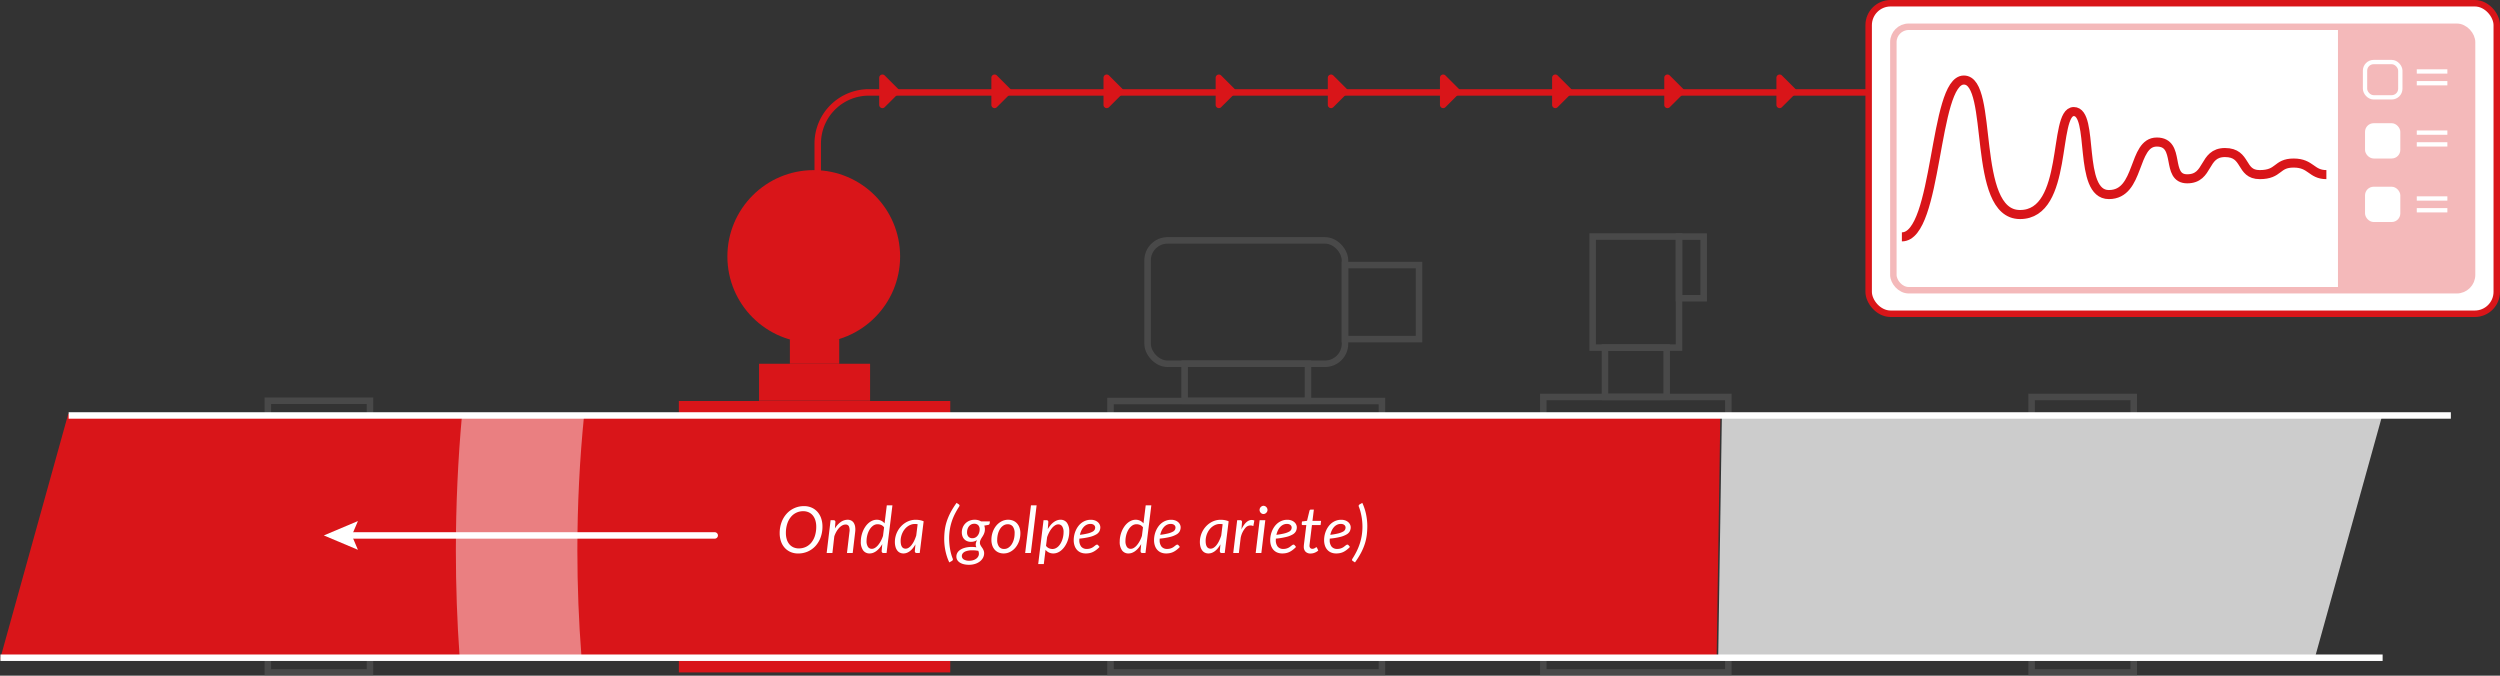 <svg xmlns="http://www.w3.org/2000/svg" viewBox="0 0 1159.153 313.274"><rect x="0" y="0" width="1159.153" height="313.274" fill="#333333" stroke="none"/><defs><style>.a,.d,.h,.i,.k,.m,.n{fill:none;}.a,.f,.h,.n{stroke:#d91519;}.a,.d,.f,.h,.i,.k,.n{stroke-miterlimit:10;}.a,.d,.f,.h,.k,.m{stroke-width:3px;}.b{fill:#d91519;}.c{opacity:0.5;}.d{stroke:#606060;}.e{fill:#ccc;}.f,.j,.l{fill:#fff;}.g{opacity:0.3;}.h{stroke-linecap:square;}.i,.k,.m{stroke:#fff;}.i{stroke-width:2px;}.l{opacity:0.45;}.m{stroke-linecap:round;stroke-linejoin:round;}.n{stroke-width:4.2px;}</style></defs><title>0_3</title><path class="a" d="M867.654,42.846H402.842a23.689,23.689,0,0,0-23.689,23.689V79.846"/><rect class="b" x="314.756" y="185.929" width="125.845" height="125.845" transform="translate(755.358 497.703) rotate(-180)"/><rect class="b" x="351.938" y="168.663" width="51.482" height="17.161"/><rect class="b" x="366.238" y="157.223" width="22.881" height="11.441"/><circle class="b" cx="377.304" cy="118.918" r="40.042"/><g class="c"><rect class="d" x="941.968" y="184.045" width="47.356" height="127.729" transform="translate(1931.293 495.819) rotate(-180)"/><rect class="d" x="124.175" y="185.824" width="47.364" height="125.95" transform="translate(295.715 497.598) rotate(-180)"/><rect class="d" x="514.886" y="185.929" width="125.845" height="125.845" transform="translate(1155.618 497.703) rotate(-180)"/><rect class="d" x="549.253" y="168.663" width="57.203" height="17.161"/><rect class="d" x="532.092" y="111.461" width="91.524" height="57.203" rx="9.256"/><rect class="d" x="623.616" y="122.901" width="34.322" height="34.322"/><rect class="d" x="738.45" y="109.682" width="40.042" height="51.482"/><rect class="d" x="744.17" y="161.164" width="28.601" height="22.881"/><rect class="d" x="769.911" y="118.263" width="28.601" height="11.441" transform="translate(908.194 -660.229) rotate(90)"/><rect class="d" x="715.569" y="184.045" width="85.804" height="127.729" transform="translate(1516.941 495.819) rotate(-180)"/></g><polygon class="e" points="798.382 191.963 1104.73 191.963 1073.099 305.751 796.654 305.751 798.382 191.963"/><rect class="f" x="866.424" y="1.5" width="291.229" height="143.978" rx="10.167"/><g class="g"><rect class="h" x="877.877" y="12.408" width="268.323" height="122.163" rx="7.125"/><path class="b" d="M1084.028,11.862h55.047a7.125,7.125,0,0,1,7.125,7.125V126.901a7.125,7.125,0,0,1-7.125,7.125h-55.047a0,0,0,0,1,0,0V11.862A0,0,0,0,1,1084.028,11.862Z"/><rect class="i" x="1096.572" y="28.769" width="16.361" height="16.361" rx="4"/><rect class="j" x="1096.572" y="57.128" width="16.361" height="16.361" rx="4"/><rect class="j" x="1096.572" y="86.578" width="16.361" height="16.361" rx="4"/><line class="i" x1="1120.568" y1="33.132" x2="1134.748" y2="33.132"/><line class="i" x1="1120.568" y1="38.585" x2="1134.748" y2="38.585"/><line class="i" x1="1120.568" y1="61.491" x2="1134.748" y2="61.491"/><line class="i" x1="1120.568" y1="66.945" x2="1134.748" y2="66.945"/><line class="i" x1="1120.568" y1="92.032" x2="1134.748" y2="92.032"/><line class="i" x1="1120.568" y1="97.486" x2="1134.748" y2="97.486"/></g><polygon class="b" points="795.925 305.751 0 305.751 31.632 191.963 797.654 191.963 795.925 305.751"/><line class="k" x1="1104.73" y1="304.963" x2="0.195" y2="304.963"/><line class="k" x1="31.826" y1="192.635" x2="1136.362" y2="192.635"/><path class="j" d="M381.34,244.135a14.433,14.433,0,0,1-.848,5.039,11.951,11.951,0,0,1-2.354,3.953,10.66,10.66,0,0,1-3.57,2.58,10.871,10.871,0,0,1-4.492.922,8.65,8.65,0,0,1-3.562-.705,7.845,7.845,0,0,1-2.7-1.957,8.607,8.607,0,0,1-1.71-2.978,11.555,11.555,0,0,1-.593-3.78,14.385,14.385,0,0,1,.856-5.047,12.038,12.038,0,0,1,2.37-3.968,10.719,10.719,0,0,1,8.055-3.525,8.59,8.59,0,0,1,3.562.713,7.818,7.818,0,0,1,2.692,1.973,8.738,8.738,0,0,1,1.702,2.992A11.628,11.628,0,0,1,381.34,244.135Zm-2.88.06a9.791,9.791,0,0,0-.42-2.963,6.616,6.616,0,0,0-1.192-2.257,5.274,5.274,0,0,0-1.89-1.44,5.99,5.99,0,0,0-2.513-.51,7.263,7.263,0,0,0-5.798,2.745,9.607,9.607,0,0,0-1.665,3.188,13.763,13.763,0,0,0-.593,4.178,9.865,9.865,0,0,0,.413,2.954,6.413,6.413,0,0,0,1.192,2.25,5.265,5.265,0,0,0,1.89,1.433,5.995,5.995,0,0,0,2.505.503,7.532,7.532,0,0,0,3.271-.705,7.257,7.257,0,0,0,2.55-2.018,9.579,9.579,0,0,0,1.657-3.18A13.764,13.764,0,0,0,378.46,244.194Z"/><path class="j" d="M387.115,245.049a9.46,9.46,0,0,1,2.745-3.037,5.585,5.585,0,0,1,3.15-1.027,3.567,3.567,0,0,1,1.688.383,3.063,3.063,0,0,1,1.185,1.117,4.759,4.759,0,0,1,.622,1.808,8.987,8.987,0,0,1,0,2.438l-1.14,9.675H392.71l1.141-9.675a4.913,4.913,0,0,0-.226-2.663,1.633,1.633,0,0,0-1.605-.862,3.121,3.121,0,0,0-1.463.391,5.628,5.628,0,0,0-1.433,1.109,9.217,9.217,0,0,0-1.282,1.732,12.11,12.11,0,0,0-1.013,2.258l-.87,7.71h-2.67l1.83-15.21h1.32a.795.795,0,0,1,.899.9Z"/><path class="j" d="M413.785,234.31,411.07,256.404H409.675a.791.791,0,0,1-.705-.27,1.165,1.165,0,0,1-.18-.66l.284-3.195a12.058,12.058,0,0,1-1.244,1.785,9.273,9.273,0,0,1-1.418,1.365,6.154,6.154,0,0,1-1.545.877,4.518,4.518,0,0,1-1.628.308,3.59,3.59,0,0,1-3.029-1.417,6.702,6.702,0,0,1-1.08-4.118,12.102,12.102,0,0,1,.255-2.46,12.731,12.731,0,0,1,.728-2.354,11.476,11.476,0,0,1,1.14-2.093,8.623,8.623,0,0,1,1.493-1.673,6.835,6.835,0,0,1,1.777-1.109,5.053,5.053,0,0,1,2.002-.405,4.676,4.676,0,0,1,2.048.442A4.425,4.425,0,0,1,410.14,242.68l1.035-8.37Zm-3.87,10.215a3.093,3.093,0,0,0-1.373-1.133,4.332,4.332,0,0,0-1.627-.322,3.474,3.474,0,0,0-2.13.705,6.198,6.198,0,0,0-1.613,1.822,9.569,9.569,0,0,0-1.027,2.498,10.711,10.711,0,0,0-.359,2.715,4.84,4.84,0,0,0,.637,2.723,2.073,2.073,0,0,0,1.823.938,2.772,2.772,0,0,0,1.454-.45,6.002,6.002,0,0,0,1.418-1.253,10.976,10.976,0,0,0,1.275-1.897A15.056,15.056,0,0,0,409.42,248.47Z"/><path class="j" d="M424.45,252.4a13.102,13.102,0,0,1-1.163,1.74,8.125,8.125,0,0,1-1.319,1.327,5.755,5.755,0,0,1-1.471.848,4.372,4.372,0,0,1-1.598.3,3.729,3.729,0,0,1-1.635-.352,3.396,3.396,0,0,1-1.252-1.035,5.022,5.022,0,0,1-.803-1.68,8.329,8.329,0,0,1-.285-2.287,10.272,10.272,0,0,1,.338-2.633,10.713,10.713,0,0,1,2.452-4.516,10.026,10.026,0,0,1,1.942-1.649,9.225,9.225,0,0,1,2.303-1.08,8.637,8.637,0,0,1,2.58-.383,11.212,11.212,0,0,1,1.897.158,7.902,7.902,0,0,1,1.822.547l-1.815,14.7h-1.38a.812.812,0,0,1-.712-.27,1.131,1.131,0,0,1-.188-.66Zm1.02-9.33a4.273,4.273,0,0,0-.652-.098q-.322-.022-.638-.022a5.252,5.252,0,0,0-1.74.293,6.166,6.166,0,0,0-1.574.817,6.988,6.988,0,0,0-1.335,1.252,8.151,8.151,0,0,0-1.028,1.598,9.145,9.145,0,0,0-.667,1.853,8.465,8.465,0,0,0-.24,2.018q0,3.615,2.311,3.615a2.612,2.612,0,0,0,1.439-.458,5.61,5.61,0,0,0,1.343-1.274,10.762,10.762,0,0,0,1.178-1.936,18.251,18.251,0,0,0,.96-2.452Z"/><path class="j" d="M440.079,249.789q0,1.11.105,2.303.104,1.192.308,2.393.202,1.2.517,2.354a19.379,19.379,0,0,0,.72,2.16.817.817,0,0,1,.022.69,1.133,1.133,0,0,1-.383.39l-1.215.69a20.175,20.175,0,0,1-1.072-2.663,26.508,26.508,0,0,1-1.147-5.482q-.135-1.349-.135-2.595a34.062,34.062,0,0,1,.239-4.088,22.259,22.259,0,0,1,.878-4.012,26.457,26.457,0,0,1,1.747-4.178,36.564,36.564,0,0,1,2.865-4.583l1.065.705a.873.873,0,0,1,.285.391q.089.24-.195.675a35.488,35.488,0,0,0-1.965,3.412,24.996,24.996,0,0,0-1.44,3.503,24.429,24.429,0,0,0-.893,3.757A26.935,26.935,0,0,0,440.079,249.789Z"/><path class="j" d="M458.98,241.765l-.105.885a.834.834,0,0,1-.6.72l-1.905.33a4.982,4.982,0,0,1,.285,1.725,4.874,4.874,0,0,1-.173,1.351,6.407,6.407,0,0,1-.427,1.11,9.132,9.132,0,0,1-.556.96q-.3.45-.555.892a5.936,5.936,0,0,0-.428.915,2.974,2.974,0,0,0-.172,1.028,2.126,2.126,0,0,0,.142.772,4.497,4.497,0,0,0,.36.72q.217.353.48.713a6.436,6.436,0,0,1,.48.765,4.82,4.82,0,0,1,.36.877,3.617,3.617,0,0,1,.143,1.043,4.467,4.467,0,0,1-.511,2.018,5.291,5.291,0,0,1-1.409,1.688,6.997,6.997,0,0,1-2.221,1.162,9.414,9.414,0,0,1-2.939.428,9.759,9.759,0,0,1-2.378-.27,6.021,6.021,0,0,1-1.83-.766,3.649,3.649,0,0,1-1.17-1.192A2.97,2.97,0,0,1,443.44,258.1a3.449,3.449,0,0,1,.405-1.695,4.069,4.069,0,0,1,1.095-1.268,6.176,6.176,0,0,1,1.605-.877,9.981,9.981,0,0,1,1.942-.511,12.8,12.8,0,0,1,2.108-.157,15.499,15.499,0,0,1,2.114.157,3.454,3.454,0,0,1-.217-.592,2.543,2.543,0,0,1-.083-.668,3.476,3.476,0,0,1,.142-.96,6.152,6.152,0,0,1,.473-1.125,4.692,4.692,0,0,1-1.275.607,5.423,5.423,0,0,1-1.605.218,4.577,4.577,0,0,1-1.628-.285,3.787,3.787,0,0,1-1.327-.84,3.927,3.927,0,0,1-.9-1.388,5.255,5.255,0,0,1-.33-1.942,5.927,5.927,0,0,1,.397-2.123,5.59,5.59,0,0,1,3.053-3.172,6.39,6.39,0,0,1,2.595-.495,6.005,6.005,0,0,1,1.545.195,4.364,4.364,0,0,1,1.32.585Zm-5.101,15.015a3.437,3.437,0,0,0-.074-.742,4.199,4.199,0,0,0-.195-.638,16.285,16.285,0,0,0-3.42-.233,7.984,7.984,0,0,0-2.378.442,3.171,3.171,0,0,0-1.388.93,1.947,1.947,0,0,0-.449,1.23,1.831,1.831,0,0,0,.907,1.649,4.846,4.846,0,0,0,2.572.57,5.895,5.895,0,0,0,1.808-.263,4.68,4.68,0,0,0,1.395-.697,3.221,3.221,0,0,0,.899-1.02A2.517,2.517,0,0,0,453.879,256.779Zm-3.015-7.231a2.863,2.863,0,0,0,1.433-.352,3.34,3.34,0,0,0,1.05-.931,4.319,4.319,0,0,0,.652-1.297,4.847,4.847,0,0,0,.226-1.455,2.724,2.724,0,0,0-.668-1.995,2.467,2.467,0,0,0-1.837-.675,2.975,2.975,0,0,0-1.426.329,3.238,3.238,0,0,0-1.042.886,3.968,3.968,0,0,0-.645,1.26,4.972,4.972,0,0,0-.217,1.47,2.922,2.922,0,0,0,.652,2.056A2.359,2.359,0,0,0,450.864,249.549Z"/><path class="j" d="M465.339,256.614a5.917,5.917,0,0,1-2.28-.428,5.015,5.015,0,0,1-1.785-1.237,5.723,5.723,0,0,1-1.17-1.98,7.896,7.896,0,0,1-.42-2.671,10.743,10.743,0,0,1,.601-3.614,9.628,9.628,0,0,1,1.649-2.963,7.899,7.899,0,0,1,2.468-2.002,6.531,6.531,0,0,1,3.053-.735,5.907,5.907,0,0,1,2.279.428,5.004,5.004,0,0,1,1.785,1.237,5.707,5.707,0,0,1,1.17,1.98,7.823,7.823,0,0,1,.42,2.655,10.728,10.728,0,0,1-.6,3.601,9.82,9.82,0,0,1-1.643,2.97,7.852,7.852,0,0,1-2.468,2.018A6.523,6.523,0,0,1,465.339,256.614Zm.255-2.085a3.487,3.487,0,0,0,1.987-.6,5.388,5.388,0,0,0,1.53-1.598,8.098,8.098,0,0,0,.982-2.303,10.62,10.62,0,0,0,.345-2.731,5.045,5.045,0,0,0-.832-3.157,2.865,2.865,0,0,0-2.393-1.058,3.547,3.547,0,0,0-2.003.593,5.252,5.252,0,0,0-1.522,1.583,8.076,8.076,0,0,0-.975,2.295,10.611,10.611,0,0,0-.345,2.73,5.147,5.147,0,0,0,.824,3.173A2.846,2.846,0,0,0,465.594,254.529Z"/><path class="j" d="M475.329,256.404l2.685-22.095h2.625l-2.685,22.095Z"/><path class="j" d="M485.814,245.334a12.314,12.314,0,0,1,1.245-1.792,8.942,8.942,0,0,1,1.425-1.373,6.284,6.284,0,0,1,1.553-.877,4.548,4.548,0,0,1,1.642-.308,3.576,3.576,0,0,1,3.022,1.41,6.731,6.731,0,0,1,1.073,4.125,12.088,12.088,0,0,1-.255,2.46,12.657,12.657,0,0,1-.728,2.348,11.668,11.668,0,0,1-1.141,2.085,8.953,8.953,0,0,1-1.484,1.68,6.603,6.603,0,0,1-1.778,1.117,5.108,5.108,0,0,1-2.01.405,4.625,4.625,0,0,1-2.04-.442,4.451,4.451,0,0,1-1.56-1.253l-.81,6.63h-2.595l2.476-20.355h1.319a.796.796,0,0,1,.9.9Zm-.811,7.74a3.234,3.234,0,0,0,1.365,1.133,4.119,4.119,0,0,0,1.62.337,3.354,3.354,0,0,0,1.47-.33,4.62,4.62,0,0,0,1.26-.892,6.526,6.526,0,0,0,1.02-1.32,9.248,9.248,0,0,0,.758-1.62,11.182,11.182,0,0,0,.472-1.785,10.309,10.309,0,0,0,.165-1.822,4.756,4.756,0,0,0-.644-2.715,2.084,2.084,0,0,0-1.815-.931,2.811,2.811,0,0,0-1.455.443,5.926,5.926,0,0,0-1.417,1.237,10.782,10.782,0,0,0-1.275,1.89,15.061,15.061,0,0,0-1.027,2.4Z"/><path class="j" d="M509.814,253.6a13.377,13.377,0,0,1-1.5,1.357,9.128,9.128,0,0,1-1.492.938,6.547,6.547,0,0,1-1.59.547,8.827,8.827,0,0,1-1.793.173,6.005,6.005,0,0,1-2.34-.435,4.837,4.837,0,0,1-1.755-1.238,5.541,5.541,0,0,1-1.11-1.942,7.847,7.847,0,0,1-.39-2.55,11.162,11.162,0,0,1,.247-2.332,10.886,10.886,0,0,1,.721-2.213,9.998,9.998,0,0,1,1.154-1.95,7.81,7.81,0,0,1,1.56-1.553,7.335,7.335,0,0,1,1.935-1.027,6.753,6.753,0,0,1,2.272-.375,5.45,5.45,0,0,1,1.995.33,4.254,4.254,0,0,1,1.38.84,3.371,3.371,0,0,1,.803,1.125,2.99,2.99,0,0,1,.263,1.17,4.108,4.108,0,0,1-.405,1.823,3.784,3.784,0,0,1-1.485,1.5,11.11,11.11,0,0,1-2.97,1.162,32.753,32.753,0,0,1-4.859.795c0,.11-.003.218-.008.322s-.008.213-.008.323a4.694,4.694,0,0,0,.878,3.067,3.241,3.241,0,0,0,2.647,1.058,4.964,4.964,0,0,0,1.282-.15,5.476,5.476,0,0,0,1.005-.367,4.572,4.572,0,0,0,.78-.48q.337-.262.615-.479a5.979,5.979,0,0,1,.517-.368.898.898,0,0,1,.48-.149.667.667,0,0,1,.51.255Zm-4.229-10.681a3.904,3.904,0,0,0-1.74.391,4.627,4.627,0,0,0-1.41,1.072,6.558,6.558,0,0,0-1.05,1.605,9.537,9.537,0,0,0-.675,1.988,29.239,29.239,0,0,0,3.705-.652,9.207,9.207,0,0,0,2.145-.796,2.318,2.318,0,0,0,.99-.922,2.355,2.355,0,0,0,.24-1.035,1.5,1.5,0,0,0-.503-1.095,2.066,2.066,0,0,0-.683-.398A2.903,2.903,0,0,0,505.584,242.919Z"/><path class="j" d="M533.828,234.31l-2.716,22.095H529.718a.791.791,0,0,1-.705-.27,1.165,1.165,0,0,1-.18-.66l.284-3.195a12.059,12.059,0,0,1-1.244,1.785,9.273,9.273,0,0,1-1.418,1.365,6.154,6.154,0,0,1-1.545.877,4.517,4.517,0,0,1-1.628.308,3.59,3.59,0,0,1-3.029-1.417,6.702,6.702,0,0,1-1.08-4.118,12.102,12.102,0,0,1,.255-2.46,12.716,12.716,0,0,1,.728-2.354,11.476,11.476,0,0,1,1.14-2.093,8.623,8.623,0,0,1,1.493-1.673,6.835,6.835,0,0,1,1.777-1.109,5.053,5.053,0,0,1,2.002-.405,4.676,4.676,0,0,1,2.048.442,4.425,4.425,0,0,1,1.567,1.253l1.035-8.37Zm-3.87,10.215a3.093,3.093,0,0,0-1.373-1.133,4.331,4.331,0,0,0-1.627-.322,3.474,3.474,0,0,0-2.13.705,6.197,6.197,0,0,0-1.613,1.822,9.572,9.572,0,0,0-1.027,2.498,10.707,10.707,0,0,0-.359,2.715,4.84,4.84,0,0,0,.637,2.723,2.074,2.074,0,0,0,1.823.938,2.772,2.772,0,0,0,1.454-.45,6,6,0,0,0,1.418-1.253,10.971,10.971,0,0,0,1.275-1.897,15.057,15.057,0,0,0,1.027-2.399Z"/><path class="j" d="M547.058,253.6a13.377,13.377,0,0,1-1.5,1.357,9.124,9.124,0,0,1-1.492.938,6.546,6.546,0,0,1-1.59.547,8.829,8.829,0,0,1-1.793.173,6.005,6.005,0,0,1-2.34-.435,4.836,4.836,0,0,1-1.755-1.238,5.541,5.541,0,0,1-1.11-1.942,7.85,7.85,0,0,1-.39-2.55,11.162,11.162,0,0,1,.247-2.332,10.893,10.893,0,0,1,.721-2.213,10.003,10.003,0,0,1,1.154-1.95,7.808,7.808,0,0,1,1.561-1.553,7.335,7.335,0,0,1,1.935-1.027,6.752,6.752,0,0,1,2.272-.375,5.45,5.45,0,0,1,1.995.33,4.254,4.254,0,0,1,1.38.84,3.37,3.37,0,0,1,.803,1.125,2.99,2.99,0,0,1,.263,1.17,4.108,4.108,0,0,1-.405,1.823,3.785,3.785,0,0,1-1.485,1.5,11.108,11.108,0,0,1-2.97,1.162,32.753,32.753,0,0,1-4.859.795c0,.11-.003.218-.008.322s-.008.213-.008.323a4.694,4.694,0,0,0,.878,3.067,3.241,3.241,0,0,0,2.647,1.058,4.963,4.963,0,0,0,1.282-.15,5.473,5.473,0,0,0,1.005-.367,4.573,4.573,0,0,0,.78-.48q.337-.262.615-.479a5.979,5.979,0,0,1,.518-.368.898.898,0,0,1,.479-.149.667.667,0,0,1,.51.255Zm-4.23-10.681a3.903,3.903,0,0,0-1.74.391,4.628,4.628,0,0,0-1.41,1.072,6.564,6.564,0,0,0-1.05,1.605,9.549,9.549,0,0,0-.675,1.988,29.241,29.241,0,0,0,3.705-.652,9.206,9.206,0,0,0,2.144-.796,2.319,2.319,0,0,0,.99-.922,2.356,2.356,0,0,0,.24-1.035,1.5,1.5,0,0,0-.503-1.095,2.067,2.067,0,0,0-.683-.398A2.903,2.903,0,0,0,542.828,242.919Z"/><path class="j" d="M565.867,252.4a13.102,13.102,0,0,1-1.163,1.74,8.125,8.125,0,0,1-1.319,1.327,5.751,5.751,0,0,1-1.471.848,4.371,4.371,0,0,1-1.598.3,3.729,3.729,0,0,1-1.635-.352,3.396,3.396,0,0,1-1.252-1.035,5.022,5.022,0,0,1-.803-1.68,8.329,8.329,0,0,1-.285-2.287,10.272,10.272,0,0,1,.338-2.633,10.713,10.713,0,0,1,2.452-4.516,10.026,10.026,0,0,1,1.942-1.649,9.223,9.223,0,0,1,2.303-1.08,8.637,8.637,0,0,1,2.58-.383,11.212,11.212,0,0,1,1.897.158,7.902,7.902,0,0,1,1.822.547l-1.815,14.7h-1.38a.812.812,0,0,1-.712-.27,1.131,1.131,0,0,1-.188-.66Zm1.02-9.33a4.273,4.273,0,0,0-.652-.098q-.322-.022-.638-.022a5.252,5.252,0,0,0-1.74.293,6.166,6.166,0,0,0-1.574.817,6.992,6.992,0,0,0-1.335,1.252,8.155,8.155,0,0,0-1.028,1.598,9.139,9.139,0,0,0-.667,1.853,8.465,8.465,0,0,0-.24,2.018q0,3.615,2.311,3.615a2.612,2.612,0,0,0,1.44-.458,5.61,5.61,0,0,0,1.343-1.274,10.762,10.762,0,0,0,1.178-1.936,18.251,18.251,0,0,0,.96-2.452Z"/><path class="j" d="M575.616,245.44a12.898,12.898,0,0,1,1.297-2.213,6.477,6.477,0,0,1,1.463-1.47,3.625,3.625,0,0,1,1.575-.645,3.066,3.066,0,0,1,1.649.248l-.48,2.564a3.071,3.071,0,0,0-3.442.57,10.021,10.021,0,0,0-2.423,4.875l-.84,7.035h-2.61l1.83-15.21h1.32a.802.802,0,0,1,.915.9Z"/><path class="j" d="M586.671,241.209l-1.83,15.195h-2.625l1.83-15.195Zm1.02-4.769a1.708,1.708,0,0,1-.157.728,2.108,2.108,0,0,1-.42.6,1.984,1.984,0,0,1-.601.413,1.701,1.701,0,0,1-.697.149,1.619,1.619,0,0,1-.675-.149,1.837,1.837,0,0,1-.577-.413,2.115,2.115,0,0,1-.398-.6,1.764,1.764,0,0,1-.15-.728,1.817,1.817,0,0,1,.15-.735,2.015,2.015,0,0,1,.404-.608,2.04,2.04,0,0,1,.585-.42,1.562,1.562,0,0,1,.676-.157,1.71,1.71,0,0,1,.697.149,1.917,1.917,0,0,1,.593.413,2.112,2.112,0,0,1,.412.615A1.805,1.805,0,0,1,587.691,236.44Z"/><path class="j" d="M600.921,253.6a13.377,13.377,0,0,1-1.5,1.357,9.128,9.128,0,0,1-1.492.938,6.547,6.547,0,0,1-1.59.547,8.827,8.827,0,0,1-1.793.173,6.006,6.006,0,0,1-2.34-.435,4.836,4.836,0,0,1-1.755-1.238,5.541,5.541,0,0,1-1.11-1.942,7.847,7.847,0,0,1-.39-2.55,11.162,11.162,0,0,1,.247-2.332,10.893,10.893,0,0,1,.721-2.213,9.998,9.998,0,0,1,1.154-1.95,7.808,7.808,0,0,1,1.561-1.553,7.334,7.334,0,0,1,1.935-1.027,6.753,6.753,0,0,1,2.272-.375,5.45,5.45,0,0,1,1.995.33,4.254,4.254,0,0,1,1.38.84,3.37,3.37,0,0,1,.803,1.125,2.99,2.99,0,0,1,.263,1.17,4.108,4.108,0,0,1-.405,1.823,3.785,3.785,0,0,1-1.485,1.5,11.11,11.11,0,0,1-2.97,1.162,32.753,32.753,0,0,1-4.859.795c0,.11-.003.218-.008.322s-.008.213-.008.323a4.694,4.694,0,0,0,.878,3.067,3.241,3.241,0,0,0,2.647,1.058,4.963,4.963,0,0,0,1.282-.15,5.473,5.473,0,0,0,1.005-.367,4.573,4.573,0,0,0,.78-.48q.337-.262.615-.479a5.979,5.979,0,0,1,.518-.368.897.897,0,0,1,.48-.149.667.667,0,0,1,.51.255Zm-4.23-10.681a3.903,3.903,0,0,0-1.74.391,4.628,4.628,0,0,0-1.41,1.072,6.558,6.558,0,0,0-1.05,1.605,9.549,9.549,0,0,0-.675,1.988,29.241,29.241,0,0,0,3.705-.652,9.206,9.206,0,0,0,2.144-.796,2.318,2.318,0,0,0,.99-.922,2.355,2.355,0,0,0,.24-1.035,1.501,1.501,0,0,0-.503-1.095,2.066,2.066,0,0,0-.683-.398A2.903,2.903,0,0,0,596.692,242.919Z"/><path class="j" d="M604.521,253.539v-.232c0-.095.008-.232.022-.412s.04-.415.075-.705.082-.67.143-1.141l.93-7.604h-1.695a.431.431,0,0,1-.337-.143.559.559,0,0,1-.098-.442l.12-1.065,2.34-.315,1.14-4.695a.858.858,0,0,1,.233-.367.574.574,0,0,1,.398-.142h1.395l-.644,5.235h3.989l-.225,1.935H608.301l-.915,7.47c-.051.41-.09.74-.12.99s-.053.45-.067.6-.025.256-.03.315-.008.104-.008.135a1.564,1.564,0,0,0,.36,1.133,1.282,1.282,0,0,0,.96.367,1.935,1.935,0,0,0,.697-.112,3.327,3.327,0,0,0,.518-.247,4.457,4.457,0,0,0,.375-.248.457.457,0,0,1,.255-.112.302.302,0,0,1,.203.06.577.577,0,0,1,.127.195l.57,1.275a5.618,5.618,0,0,1-1.673,1.012,5.119,5.119,0,0,1-1.882.368,3.177,3.177,0,0,1-2.288-.795A3.136,3.136,0,0,1,604.521,253.539Z"/><path class="j" d="M625.91,253.6a13.36,13.36,0,0,1-1.5,1.357,9.127,9.127,0,0,1-1.492.938,6.547,6.547,0,0,1-1.59.547,8.828,8.828,0,0,1-1.793.173,6.005,6.005,0,0,1-2.34-.435,4.837,4.837,0,0,1-1.755-1.238,5.539,5.539,0,0,1-1.11-1.942,7.847,7.847,0,0,1-.39-2.55,11.155,11.155,0,0,1,.247-2.332,10.886,10.886,0,0,1,.721-2.213,9.993,9.993,0,0,1,1.154-1.95,7.81,7.81,0,0,1,1.56-1.553,7.335,7.335,0,0,1,1.935-1.027,6.753,6.753,0,0,1,2.272-.375,5.45,5.45,0,0,1,1.995.33,4.255,4.255,0,0,1,1.38.84,3.371,3.371,0,0,1,.803,1.125,2.99,2.99,0,0,1,.263,1.17,4.108,4.108,0,0,1-.405,1.823,3.784,3.784,0,0,1-1.485,1.5,11.11,11.11,0,0,1-2.97,1.162,32.749,32.749,0,0,1-4.859.795c0,.11-.003.218-.008.322s-.008.213-.008.323a4.694,4.694,0,0,0,.878,3.067,3.241,3.241,0,0,0,2.647,1.058,4.964,4.964,0,0,0,1.282-.15,5.472,5.472,0,0,0,1.005-.367,4.569,4.569,0,0,0,.78-.48q.337-.262.615-.479a5.995,5.995,0,0,1,.518-.368.898.898,0,0,1,.48-.149.667.667,0,0,1,.51.255Zm-4.23-10.681a3.904,3.904,0,0,0-1.74.391,4.626,4.626,0,0,0-1.41,1.072,6.558,6.558,0,0,0-1.05,1.605,9.543,9.543,0,0,0-.675,1.988,29.238,29.238,0,0,0,3.705-.652,9.207,9.207,0,0,0,2.145-.796,2.319,2.319,0,0,0,.99-.922,2.355,2.355,0,0,0,.24-1.035,1.5,1.5,0,0,0-.503-1.095,2.066,2.066,0,0,0-.683-.398A2.904,2.904,0,0,0,621.681,242.919Z"/><path class="j" d="M631.715,244.15q0-1.094-.105-2.295t-.322-2.4q-.217-1.2-.524-2.354a18.617,18.617,0,0,0-.713-2.16.803.803,0,0,1-.03-.675,1.08,1.08,0,0,1,.375-.391l1.245-.705a22.63,22.63,0,0,1,1.058,2.67,24.593,24.593,0,0,1,.72,2.745q.278,1.381.413,2.731t.135,2.609a34.06,34.06,0,0,1-.24,4.088,22.663,22.663,0,0,1-.87,4.013,25.801,25.801,0,0,1-1.739,4.17A36.859,36.859,0,0,1,628.25,260.77l-1.065-.69a.939.939,0,0,1-.18-.165.53.53,0,0,1-.105-.217.632.632,0,0,1,.016-.301,1.36,1.36,0,0,1,.194-.397,34.882,34.882,0,0,0,1.95-3.45,26.455,26.455,0,0,0,1.447-3.577,24.988,24.988,0,0,0,.9-3.78A25.808,25.808,0,0,0,631.715,244.15Z"/><path class="l" d="M267.702,255.353q0-31.895,3.143-63.007H214.22q-2.84,31.258-2.854,63.007,0,24.599,1.72,48.923h56.507Q267.718,280.056,267.702,255.353Z"/><line class="m" x1="331.382" y1="248.258" x2="160.899" y2="248.258"/><polygon class="j" points="165.955 241.592 163.123 248.258 165.955 254.923 150.154 248.258 165.955 241.592"/><path class="n" d="M881.829,109.824c16.809,0,14.64-72.713,28.737-72.713s3.253,62.36,26.026,62.36,15.182-47.745,24.942-47.745,1.627,38.488,16.267,38.488,10.844-24.359,22.231-24.359,3.796,17.052,14.098,17.052,7.214-12.18,17.516-12.18,6.884,10.231,16.101,10.231,7.591-5.359,15.724-5.359,8.133,5.359,15.182,5.359"/><path class="b" d="M407.654,48.646V36.045a1.491,1.491,0,0,1,2.545-1.054l6.3,6.3a1.491,1.491,0,0,1,0,2.108l-6.3,6.3A1.491,1.491,0,0,1,407.654,48.646Z"/><path class="b" d="M459.654,48.646V36.045a1.491,1.491,0,0,1,2.545-1.054l6.3,6.3a1.491,1.491,0,0,1,0,2.108l-6.3,6.3A1.491,1.491,0,0,1,459.654,48.646Z"/><path class="b" d="M511.654,48.646V36.045a1.491,1.491,0,0,1,2.545-1.054l6.3,6.3a1.491,1.491,0,0,1,0,2.108l-6.3,6.3A1.491,1.491,0,0,1,511.654,48.646Z"/><path class="b" d="M563.654,48.646V36.045a1.491,1.491,0,0,1,2.545-1.054l6.3,6.3a1.491,1.491,0,0,1,0,2.108l-6.3,6.3A1.491,1.491,0,0,1,563.654,48.646Z"/><path class="b" d="M615.654,48.646V36.045a1.491,1.491,0,0,1,2.545-1.054l6.3,6.3a1.491,1.491,0,0,1,0,2.108l-6.3,6.3A1.491,1.491,0,0,1,615.654,48.646Z"/><path class="b" d="M667.654,48.646V36.045a1.491,1.491,0,0,1,2.545-1.054l6.3,6.3a1.491,1.491,0,0,1,0,2.108l-6.3,6.3A1.491,1.491,0,0,1,667.654,48.646Z"/><path class="b" d="M719.654,48.646V36.045a1.491,1.491,0,0,1,2.545-1.054l6.3,6.3a1.491,1.491,0,0,1,0,2.108l-6.3,6.3A1.491,1.491,0,0,1,719.654,48.646Z"/><path class="b" d="M771.654,48.646V36.045a1.491,1.491,0,0,1,2.545-1.054l6.3,6.3a1.491,1.491,0,0,1,0,2.108l-6.3,6.3A1.491,1.491,0,0,1,771.654,48.646Z"/><path class="b" d="M823.654,48.646V36.045a1.491,1.491,0,0,1,2.545-1.054l6.3,6.3a1.491,1.491,0,0,1,0,2.108l-6.3,6.3A1.491,1.491,0,0,1,823.654,48.646Z"/></svg>